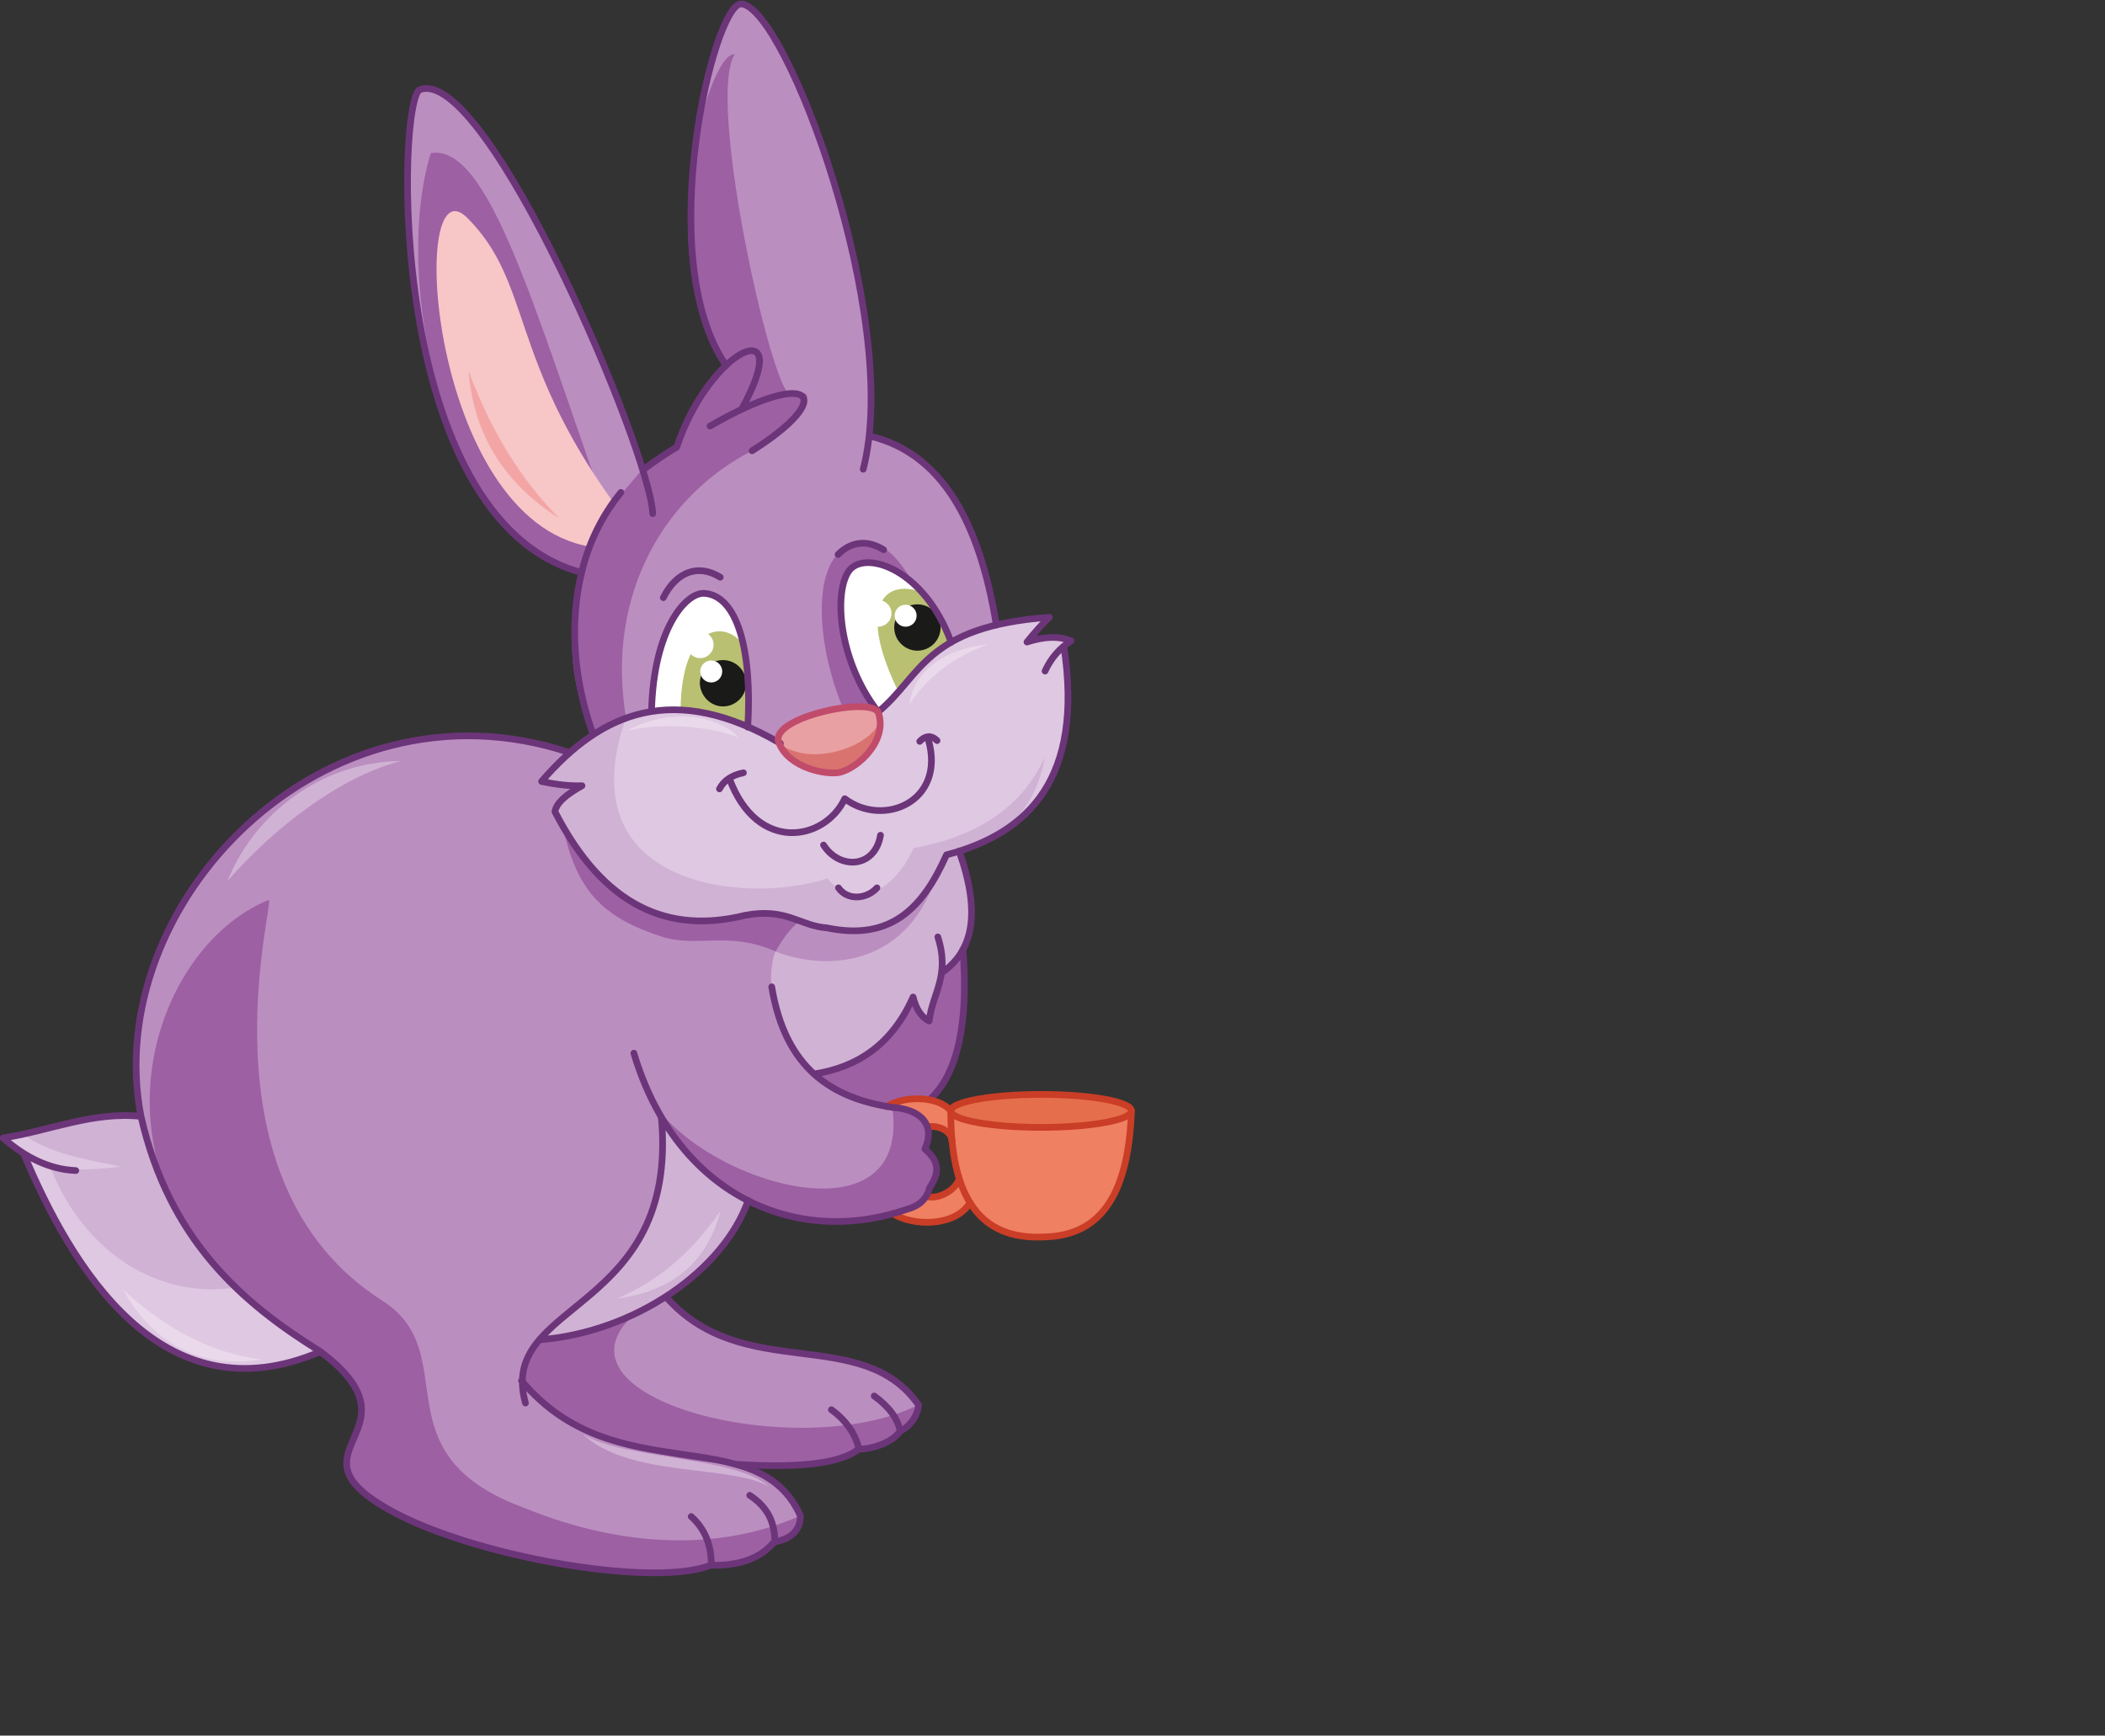 <?xml version="1.0" encoding="utf-8"?>
<!-- Generator: Adobe Illustrator 21.1.0, SVG Export Plug-In . SVG Version: 6.00 Build 0)  -->
<svg version="1.1" id="Layer_1" xmlns="http://www.w3.org/2000/svg" xmlns:xlink="http://www.w3.org/1999/xlink" x="0px" y="0px"
	 viewBox="0 0 536 442" style="enable-background:new 0 0 536 442;" xml:space="preserve">
<rect x="0" y="0" width="536" height="442" fill="#333333" stroke="none"/>
<style type="text/css">
	.st0{fill-rule:evenodd;clip-rule:evenodd;fill:#EF8062;}
	.st1{fill-rule:evenodd;clip-rule:evenodd;fill:#9D60A3;}
	.st2{fill-rule:evenodd;clip-rule:evenodd;fill:#D0B2D5;}
	.st3{fill-rule:evenodd;clip-rule:evenodd;fill:#BB8EC0;}
	.st4{fill-rule:evenodd;clip-rule:evenodd;fill:#DFC8E2;}
	.st5{fill-rule:evenodd;clip-rule:evenodd;fill:#FFFFFF;}
	.st6{fill-rule:evenodd;clip-rule:evenodd;fill:#B9C071;}
	.st7{fill-rule:evenodd;clip-rule:evenodd;fill:#F7C6C7;}
	.st8{fill-rule:evenodd;clip-rule:evenodd;fill:#E9A0A2;}
	.st9{fill-rule:evenodd;clip-rule:evenodd;fill:#D8736F;}
	.st10{fill-rule:evenodd;clip-rule:evenodd;fill:#1A1A18;}
	.st11{fill:none;stroke:#6C3579;stroke-width:1.702;stroke-linecap:round;stroke-linejoin:round;stroke-miterlimit:22.926;}
	.st12{fill-rule:evenodd;clip-rule:evenodd;fill:#E56E4C;}
	.st13{fill:none;stroke:#CA3D26;stroke-width:1.702;stroke-linecap:round;stroke-linejoin:round;stroke-miterlimit:22.926;}
	.st14{fill-rule:evenodd;clip-rule:evenodd;fill:#EAD9EB;}
	.st15{fill-rule:evenodd;clip-rule:evenodd;fill:#F3A5A6;}
	.st16{fill:none;stroke:#C14B6B;stroke-width:1.702;stroke-linecap:round;stroke-linejoin:round;stroke-miterlimit:22.926;}
</style>
<path class="st0" d="M227.3,309.1l8.6-4.4c3.7,0.7,6.5-0.8,8.3-4.5l-2.1-10.9l-2.7-2.1l-3.1-0.2l-10.5-5.3
	c5.3-2.9,10.8-2.9,16.3,1.1l2.5,3.2l2.4,20.3C243.3,312.4,232.5,312.4,227.3,309.1z"/>
<path class="st0" d="M288.2,282.9h-46c-0.1,25.5,10.1,32.8,23.8,32.1C279.3,314.7,287.4,305.7,288.2,282.9z"/>
<path class="st1" d="M237.1,279.7c-4.3-0.1-8.1,0.6-11.4,2l-28.4,11l1.4-32.6l46.5-18.3C246.7,260.9,243.7,273.4,237.1,279.7z"/>
<path class="st2" d="M137.3,341.2l25.9-67.6l34.1,19.1l-6.8,13C184.2,323.6,161.7,339.3,137.3,341.2z"/>
<path class="st2" d="M189.5,233.2l54.7-16.4c5,15,3.5,25.4-4.5,31.1l-3.1,12.2l-2.7-2.5l-1.4-3.5c-4.5,11.7-13.6,17.7-25.2,19.6
	l-23.9-6.6L189.5,233.2z"/>
<path class="st3" d="M189.5,233.2l49.4-11.6c-7.1,24.3-27.8,26-41.5,20.7L189.5,233.2z"/>
<path class="st4" d="M81.7,344.2l-45.8-59.9L13.3,287l-12.5,2.8l5.2,3.9C18.2,322.9,41.2,361.5,81.7,344.2z"/>
<path class="st2" d="M35.9,284.3c-11.8-0.5-20.5,1.9-29.4,5c7.2,5,18.1,6.4,24.3,7.8c-6.8,0.8-13.2,1.2-18.1-0.2
	c8.6,22.4,28,33.9,47.2,31C47.2,315,41.6,306.9,35.9,284.3z"/>
<path class="st3" d="M221.6,111.1c18.2,3.8,27.2,22.6,32,48.1l-50.1,75.4c-6,4.1-7.5,9.9-7.1,16.6c3.1,21.2,15.5,28.4,30.7,30.7
	c8,0.5,10.8,4,8.3,10.6c4.2,3.7,3.7,6.9,1.2,9.9c-0.2,3.2-3.3,5.4-9.4,6.6c-23.5,6.5-43.4-0.8-58.9-24.6
	c1.1,41.6-22.5,44.1-31.1,56.7c11.2-1,22.1-4.3,32.4-10.8c19.1,21.3,47.8,6,64.2,27.4c0,2.9-1.5,5.1-4.7,6.6
	c-3.7,3.7-7.1,4.7-10.5,4.6c-4.4,4-15.6,5-31.4,3.9c9.5,3.4,15,7.8,16.7,13.2c-0.5,5.2-3.1,6.7-6.7,6.7c-4.3,5-10,5.9-16.2,5.9
	c-29.4,6.2-69-4.7-88.3-18.5c-4.7-3.1-6.2-8.5-0.8-18.9c1.5-5.3-1.9-10.9-10.2-17c-23.5-14.3-41.1-32.7-45.7-59.9
	c-9.3-69.7,59.6-109.8,109-92.7l5.9-5.2c-5.3-11.5-6.8-24.8-2.7-40.6c-37.7-7.7-51.3-90.1-41.1-123.1c14.6-2.5,38.1,44.4,56.7,96.9
	l8.6-5.8c3-7.8,6.9-15,12.5-20.8c-19-27.4-3-92.8,3.9-92.1C200.2,1.8,225.4,75.9,221.6,111.1z"/>
<path class="st1" d="M137.3,341.2l-2.8,4.2l-1.5,6.2c22.2,26.7,81.3,23.5,85.8,17.3c3.3,0.1,6.8-0.9,10.5-4.6
	c3.2-1.5,4.7-3.7,4.7-6.6c-30.5,15.3-96.6-1.5-72.4-23.1C154.2,337.8,148.5,340.2,137.3,341.2z M165.7,279.9l2.7,7.4
	c0-0.9,0-1.9,0-2.8c15.5,23.8,35.4,31.1,58.9,24.6c6.1-1.2,9.2-3.4,9.4-6.6c4-5-0.3-10.4-1.2-9.9c0,0,4.2-8.8-8.3-10.6
	C232.1,317.1,179,301.4,165.7,279.9z M52.2,319.3c-27.5-33.6-10.7-79.2,16.2-90.1c1.9-0.8-19,71.5,28.9,102
	c21.1,13.4-1.2,38.6,35.4,52.5c5.5,2.1,38.4,16.7,71.1,2.3c-0.5,5.2-3.1,6.7-6.7,6.7c-4.3,5-10,5.9-16.2,5.9
	c-29.4,6.2-69-4.7-88.3-18.5c-4.7-3.1-6.2-8.5-0.8-18.9c1.5-5.3-1.9-10.9-10.2-17l-13.3-9.1l-8.5-7.2L52.2,319.3z M201.7,100.2
	c10.4-1.9-2.9,9.4-10.2,14.6c-21.8,11.1-37.4,36.1-32.1,68l47.8,17.8l7.4-20.4c-6.4-15.4-7.3-32.7-1.4-39c8.3-6.8,14.7-1.1,19.2,7.2
	l-8.9,32.8l11.4,29.6l-90.1-19.3l5.9-5.2c-5.3-11.5-6.8-24.8-2.7-40.6c-34.1-8.4-48.5-73.8-38.3-106.7c14.6-2.5,26.1,38.7,44.7,91.3
	l9.1-10.7l8.6-5.8c3-7.8,6.9-15,12.5-20.8c-19-27.4-4.4-79.9,2.5-79.2C179.5,25.3,197.7,105.3,201.7,100.2z"/>
<path class="st1" d="M143.5,211.2l60.1,23.4c-2.1,1.6-4.1,4.1-6.1,7.7c-12-5.3-19.4-0.9-28.8-3.7C154.6,234,147.1,227.9,143.5,211.2
	z"/>
<path class="st4" d="M198.4,189.3c-1.6-5,17.5-11.8,24.8-8.5c14.7-7.9,7.4-21.2,44-23.6l-5.7,6.3l5.6-1.1l5.6,0.9l-1.9,1.4
	c5.1,33.7-9,47.6-29.9,53.1c-6.2,14-14.5,21.9-30.4,18.6c-7-0.5-10.3-5.2-20.9-3.2c-19.4,4.8-35.9-2.1-48.4-26.4
	c0.4-2.2,2.6-4.2,6.9-6.6c-3.2,0.1-6.6-0.3-10.3-1.1C153,181.2,171.6,173.6,198.4,189.3z"/>
<path class="st5" d="M190.5,185.2c-7.7-3.5-15.7-5.5-24.6-4c0.5-21,8.7-30.3,13.4-30.1C187.7,151.6,191.6,165.2,190.5,185.2z"/>
<path class="st2" d="M143.6,192.8l-6,6.2l10.3,1.1l-4.1,2.7l-2.8,3.9c17.2,32.6,36.7,28.9,54,25.9l8.5,1.9c7.7,3,20.6,3.9,25.8-1.2
	l6.8-7l4.7-8.7c9.4-3.3,21.7-5.8,25.3-24.9c-7.4,16.5-23.2,21.4-33.5,23.3c-5.7,12.7-16.1,15.1-21.9,7.7
	c-20.4,6.8-66.6,2.4-51.3-40.9C153.6,185.4,150.6,186.6,143.6,192.8z"/>
<path class="st6" d="M173.3,180.8l7.7,1.1l9.4,3.2l-0.3-15.5l-0.8-5.4C184.3,157.5,173.5,159.4,173.3,180.8z"/>
<path class="st7" d="M150.2,139.2l4.4-8.8l1.7-2.3C129.5,90.9,135.5,72,119,55.5C103.7,40.1,109.1,132.3,150.2,139.2z"/>
<path class="st8" d="M198.4,189.3c-3.2-6.3,22.5-12,25.2-8c2.6,7.1-4.9,14.2-9.8,15.4C210.3,197.4,201,195.6,198.4,189.3z"/>
<path class="st9" d="M198.4,189.3c8.2,6.4,24.1,0.6,25.7-6.1C220.7,199.8,208.3,200.7,198.4,189.3z"/>
<path class="st5" d="M242.3,163.5c-5.8,1.4-12.4,11.8-18.7,17.8c-10.2-13.1-11.4-30.8-7.3-36.1C220.7,140,235.6,145.1,242.3,163.5z"
	/>
<path class="st6" d="M228.8,176.2c4.3-5,8.7-9.6,13.5-12.7l-4.1-8.3l-3.4-4.4C224.1,147,218.7,155.8,228.8,176.2z"/>
<path class="st10" d="M184.1,179.9c3.2,0,5.9-2.6,5.9-5.9c0-3.2-2.6-5.9-5.9-5.9c-3.2,0-5.9,2.6-5.9,5.9
	C178.3,177.2,180.9,179.9,184.1,179.9z"/>
<path class="st10" d="M233.6,165.7c3.2,0,5.9-2.6,5.9-5.9c0-3.2-2.6-5.9-5.9-5.9c-3.2,0-5.9,2.6-5.9,5.9
	C227.7,163.1,230.4,165.7,233.6,165.7z"/>
<ellipse class="st5" cx="181.1" cy="171" rx="2.8" ry="2.8"/>
<circle class="st5" cx="178.3" cy="164.2" r="3.4"/>
<circle class="st5" cx="223.6" cy="156.2" r="3.4"/>
<circle class="st5" cx="230.6" cy="156.8" r="2.8"/>
<path class="st11" d="M245.2,241.8c1.5,19-1.5,31.5-8.1,37.9"/>
<path class="st12" d="M265.1,287.1c12.7,0,23-1.9,23-4.2c0-2.3-10.3-4.2-23-4.2c-12.7,0-23,1.9-23,4.2
	C242.1,285.2,252.4,287.1,265.1,287.1z"/>
<path class="st13" d="M265.1,287.1c12.7,0,23-1.9,23-4.2c0-2.3-10.3-4.2-23-4.2c-12.7,0-23,1.9-23,4.2
	C242.1,285.2,252.4,287.1,265.1,287.1z"/>
<path class="st13" d="M242.1,282.9c-3.1-3.8-11.7-4-16.3-1.1"/>
<path class="st13" d="M242.1,282.9c-0.1,25.5,10.1,32.8,23.8,32.1c13.3-0.3,21.4-9.2,22.2-32.1"/>
<path class="st13" d="M247,306.3c-3.7,6.1-14.5,6.1-19.7,2.7"/>
<path class="st13" d="M244.2,300.2c-0.6,2.5-4.9,5.4-8.3,4.5"/>
<path class="st13" d="M242.4,290.4c-0.2-2.4-3.6-4-6.2-3.4"/>
<path class="st14" d="M159.7,186.1c7.9-2,20.6-1.4,28.3,1.7C182.4,181.6,169.5,180.5,159.7,186.1z"/>
<path class="st14" d="M251.6,164.1c-8.4,3-15.6,8.3-20,15.3C232.6,171,240.4,165.2,251.6,164.1z"/>
<path class="st15" d="M142.4,132c-10.1-10.3-17.4-22.3-23.1-37.6C120.6,111,128.7,123.3,142.4,132z"/>
<path class="st11" d="M209.7,215.2c4.1,6.4,13.1,5.9,14.5-2.5 M185.7,198.2c7.1,19.3,24.4,15.9,29.4,5.2c9.8,7.4,25.8,0.8,21.3-15
	 M183.2,200.9c1.1-2.1,3.1-3.5,6.1-4.1 M270.9,164.6c5.1,33.7-9,47.6-29.9,53.1c-6.2,14-14.5,21.9-30.4,18.6
	c-7-0.5-10.3-5.2-20.9-3.2c-19.4,4.8-35.9-2.1-48.4-26.4c0.4-2.2,2.6-4.2,6.9-6.6c-3.2,0.1-6.6-0.3-10.3-1.1
	c15.4-17.9,33.9-25.4,60.8-9.7 M223.6,181.3c11-9,11.8-21.8,43.6-24.1c-1.7,1.6-3.6,3.7-5.7,6.3c4.4-1.4,8-1.6,11.2-0.3
	c-2.9,1.9-5.1,4.4-6.6,7.7 M223.6,181.3c-10.2-13.1-11.4-30.8-7.3-36.1c4.3-5.2,19.2-0.1,25.9,18.4 M165.9,181.2
	c0.5-21,8.7-30.3,13.4-30.1c8.3,0.5,12.3,14.1,11.1,34.1 M168.9,152.2c3.2-6.4,8.7-8.8,14.5-5.2 M213.4,141.2
	c3.2-3.2,7.3-3.9,11.6-1.2 M253.7,159.2c-4.3-26.5-14-43.7-32-48.1 M180.8,108.5c26.1-15.1,32.6-7.5,10.7,6.3 M184.9,93.1
	c-19-27.4-3-92.8,3.9-92.1c11.4,0.9,40.9,80.3,31,118.5 M166.2,130.8c-0.5-15.4-42.1-114-59.2-108c-5.9,1.3-9.2,109.6,41.1,123
	 M244.2,216.7c5.7,16,3.5,25.6-4.5,31.1 M161.4,268.2c10.8,36.2,41.3,49.5,69.4,39.8c3-0.8,5.1-2.4,5.9-5.5c2-3.1,3.2-6.2-1.2-9.9
	c2.7-5.9-0.7-10.1-8.3-10.6c-15.1-2.3-27.2-9.6-30.7-30.7 M144.9,191.6c-62.7-20.7-119.4,38.9-109,92.7
	c7.2,31.5,25.7,47.5,45.7,59.9c24.2,18.2-3.2,23.9,11,35.9c17.3,14.6,72.4,24.9,88.3,18.5c7.3,0.2,12.7-1.7,16.2-5.9
	c4.4-0.8,6.7-3,6.7-6.7c-11-24.6-47.3-5.9-71-34.4 M163.7,119.7c2.1-1.6,6.2-4.5,8.6-5.8c8.5-25.4,30.5-35.1,16.6-9.8 M150.8,186.4
	c-4.8-13.7-5.8-27.9-2.7-40.6c1.8-7.6,5.2-14.5,10-20.4 M238.6,188.6c-1.8-1.8-3.5-0.8-4.4,0.2 M169.7,330.4
	c19.7,22.1,49.7,6.7,64.2,27.4c-0.2,2.6-2.2,5.6-4.7,6.6c-1.7,2.8-7,4.7-10.5,4.6c-5.2,4.1-16.9,4.8-31.4,3.9 M181.1,398.6
	c0.1-4.4-1.2-8.9-5.1-12.4 M197.3,392.7c0-4.6-1.5-8.7-6.4-11.9 M190.5,305.7c-6.2,17.8-28.8,33.6-53.2,35.5 M133.8,357.3
	c-7.4-26.2,39.2-22.5,34.6-72.8 M6,293.7c12.2,29.1,35.2,67.8,75.6,50.5 M35.9,284.3c-12.3-1.3-23.4,3.7-35.1,5.5
	c5.7,5,11.8,8,18.5,8.3 M238.8,238.6c3.2,10-1.4,14.3-2.2,21.4c-1.9-0.9-3.3-2.9-4.1-6.1c-5.3,12-14.1,17.9-25.2,19.6 M229.2,364.3
	c-0.7-3-2.6-5.9-6.6-8.8 M218.7,368.9c-0.8-3.4-3-7-7-9.9 M213.5,226.1c2.3,3.3,7.2,2.9,9.8,0"/>
<path class="st16" d="M198.4,189.3c-3.2-6.3,22.5-12,25.2-8c2.6,7.1-4.9,14.2-9.8,15.4C210.3,197.4,201,195.6,198.4,189.3"/>
<path class="st2" d="M102.1,193.8c-15.4,3.9-32.5,17.1-44.2,30.6C64.9,207,82,194,102.1,193.8z"/>
<path class="st14" d="M66.6,346.2c-13.2-1.7-24.3-7.8-35.3-17.8C38.9,342.1,51.2,348.8,66.6,346.2z"/>
<path class="st2" d="M148.4,365.2c10.3,6.6,38.7,5.5,47.4,13.4C186.3,372.9,160.1,376.4,148.4,365.2z"/>
<path class="st4" d="M157.1,330.7c10.7-4.6,19-11.7,26.4-22.4C180,321.8,170.8,328.9,157.1,330.7z"/>
</svg>
